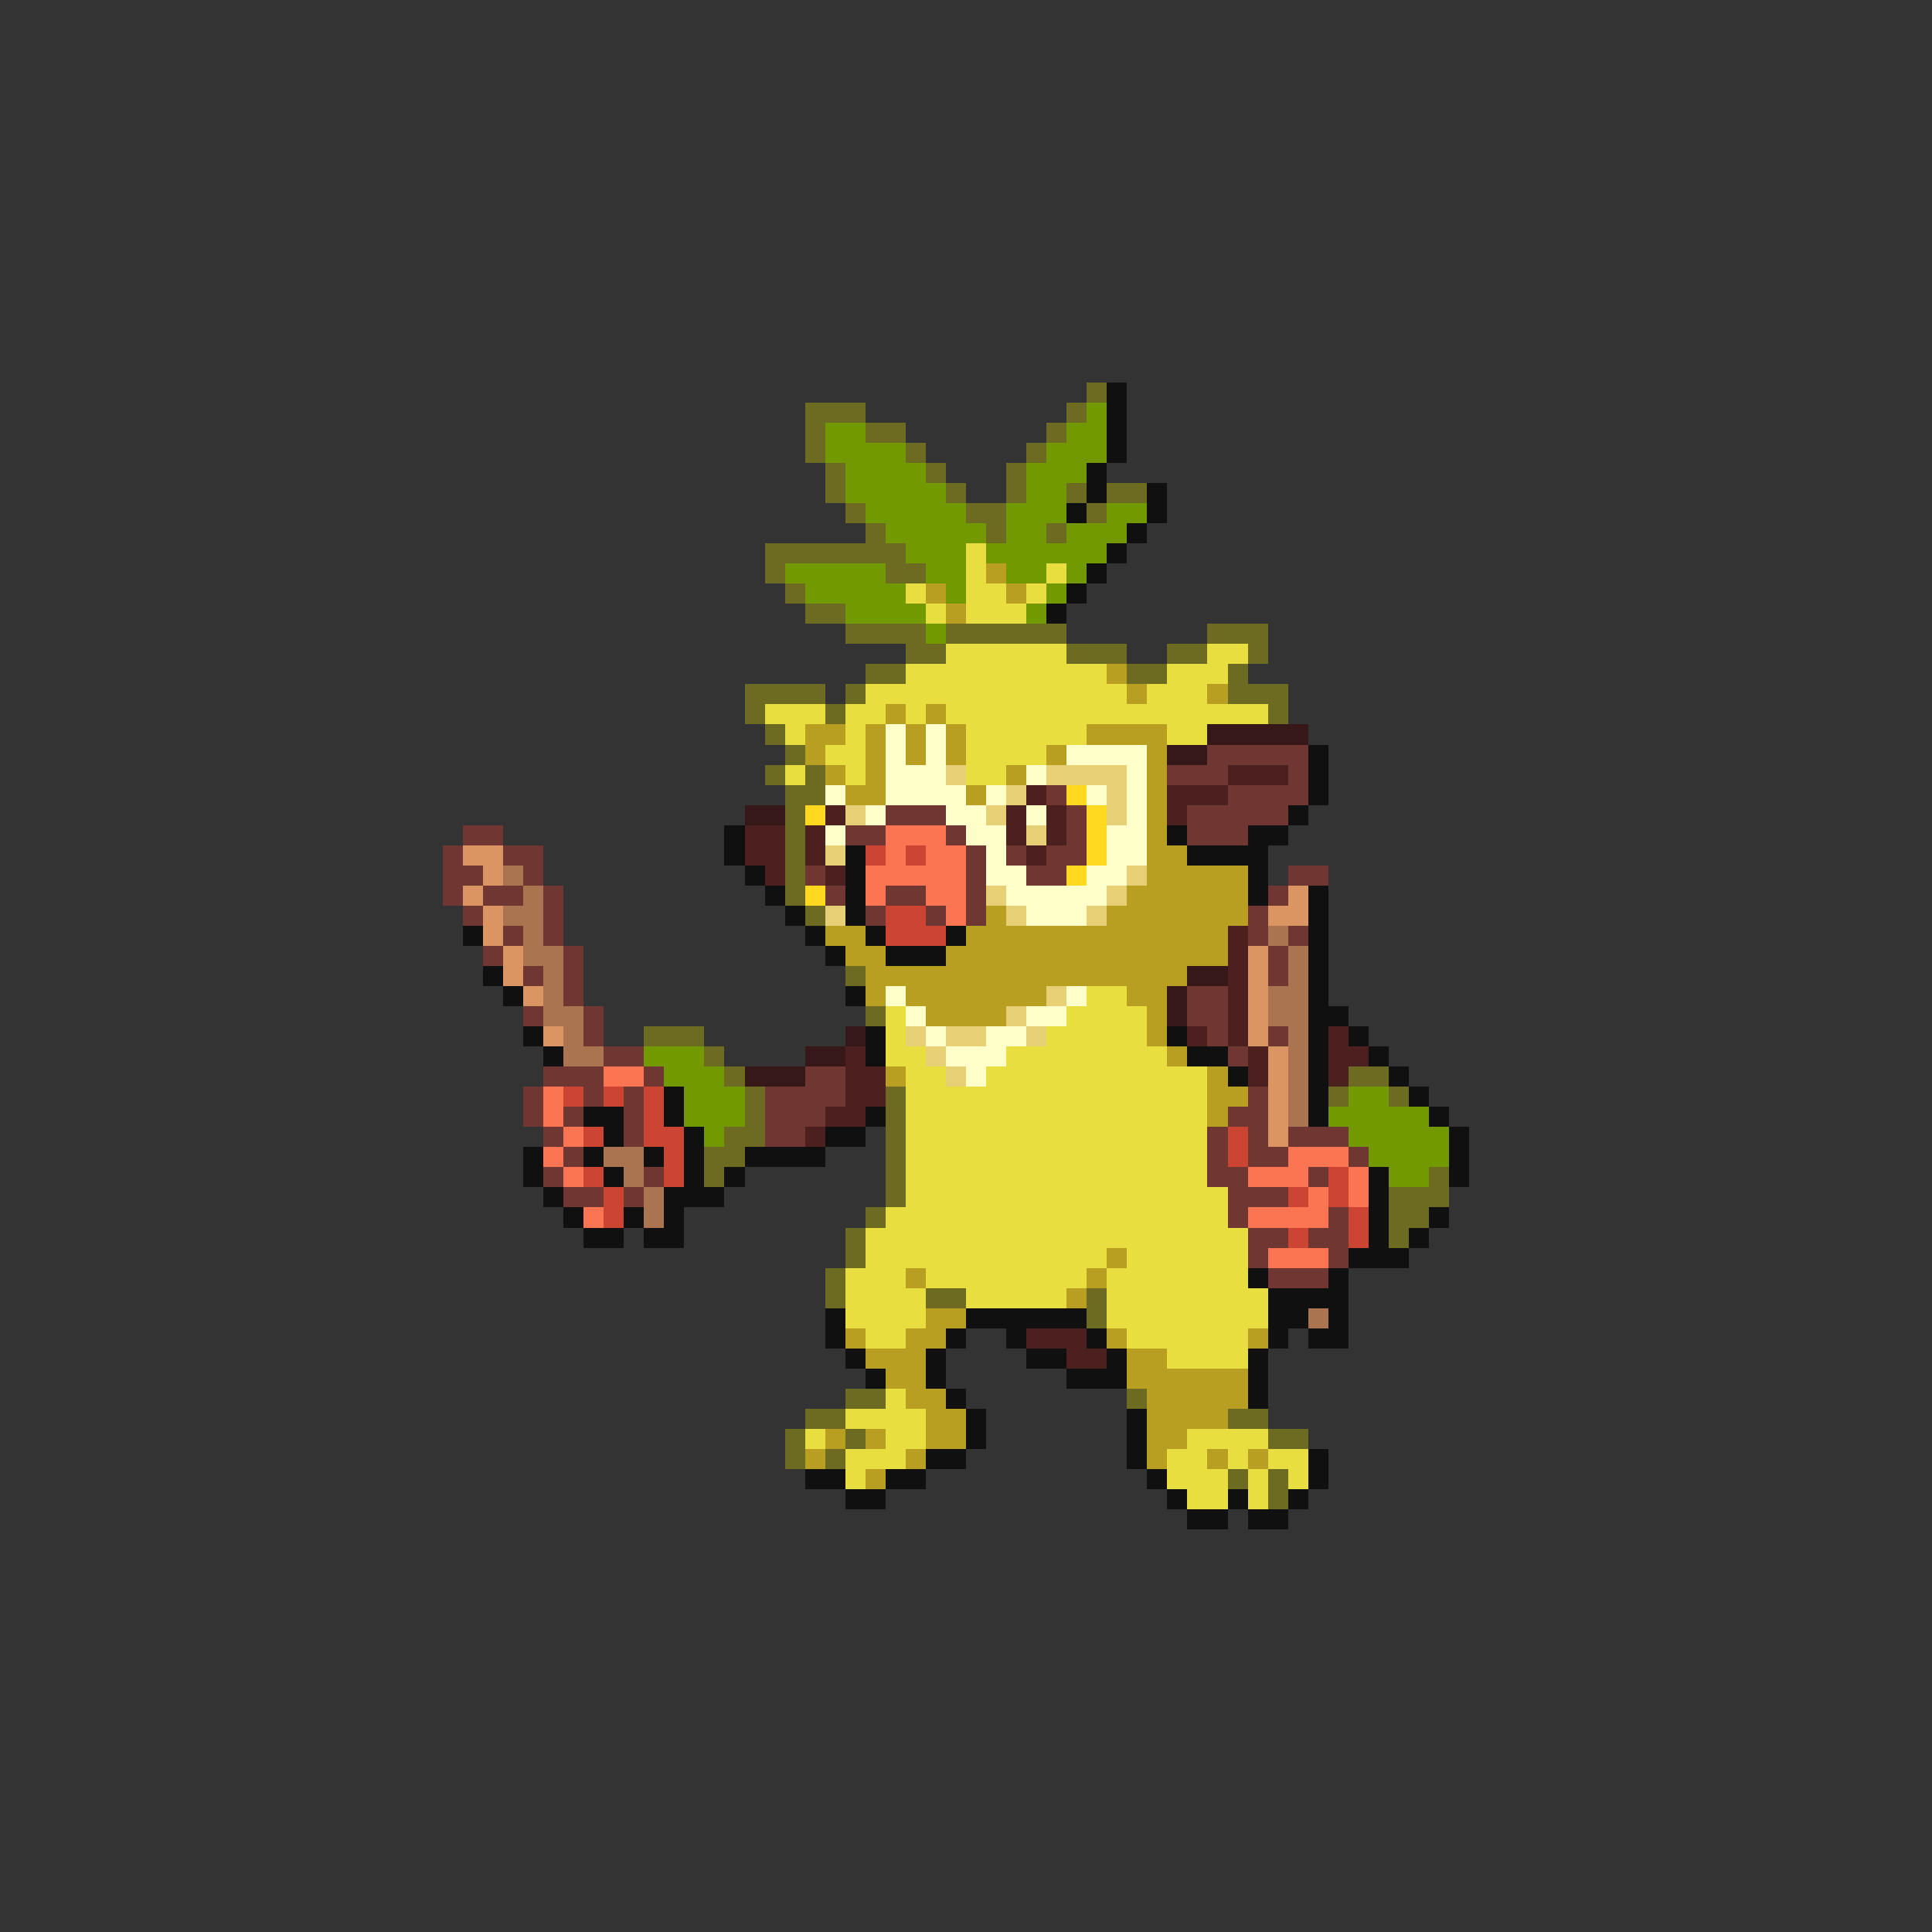<svg xmlns="http://www.w3.org/2000/svg" viewBox="0 -0.5 96 96" shape-rendering="crispEdges">
<rect x="0" y="-0.5" width="96" height="96" fill="#333333" stroke="none"/>
<path stroke="#6c6b21" d="M54 19h1M40 20h3M53 20h1M40 21h1M43 21h2M52 21h1M40 22h1M45 22h1M51 22h1M41 23h1M46 23h1M50 23h1M41 24h1M47 24h1M50 24h1M53 24h1M55 24h2M42 25h1M48 25h2M54 25h1M43 26h1M49 26h1M52 26h1M38 27h7M38 28h1M44 28h2M39 29h1M40 30h2M42 31h4M47 31h6M60 31h3M45 32h2M53 32h3M58 32h2M62 32h1M43 33h2M56 33h2M61 33h1M37 34h4M42 34h1M61 34h3M37 35h1M41 35h1M63 35h1M38 36h1M39 37h1M38 38h1M40 38h1M39 39h2M39 40h1M39 41h1M39 42h1M39 43h1M39 44h1M40 45h1M42 48h1M43 50h1M32 51h3M35 52h1M36 53h1M67 53h2M37 54h1M44 54h1M66 54h1M69 54h1M37 55h1M44 55h1M36 56h2M44 56h1M35 57h2M44 57h1M35 58h1M44 58h1M71 58h1M44 59h1M69 59h3M43 60h1M69 60h2M42 61h1M69 61h1M42 62h1M41 63h1M41 64h1M46 64h2M54 64h1M54 65h1M42 69h2M56 69h1M40 70h2M61 70h2M39 71h1M42 71h1M63 71h2M39 72h1M41 72h1M61 73h1M63 73h1M63 74h1" />
<path stroke="#101010" d="M55 19h1M55 20h1M55 21h1M55 22h1M54 23h1M54 24h1M57 24h1M53 25h1M57 25h1M56 26h1M55 27h1M54 28h1M53 29h1M52 30h1M65 37h1M65 38h1M65 39h1M64 40h1M36 41h1M58 41h1M62 41h2M36 42h1M42 42h1M59 42h4M37 43h1M42 43h1M62 43h1M38 44h1M42 44h1M62 44h1M65 44h1M39 45h1M42 45h1M65 45h1M23 46h1M40 46h1M43 46h1M47 46h1M65 46h1M41 47h1M44 47h3M65 47h1M24 48h1M65 48h1M25 49h1M42 49h1M65 49h1M65 50h2M26 51h1M43 51h1M58 51h1M65 51h1M67 51h1M27 52h1M43 52h1M59 52h2M65 52h1M68 52h1M61 53h1M65 53h1M69 53h1M33 54h1M65 54h1M70 54h1M29 55h2M33 55h1M43 55h1M65 55h1M71 55h1M30 56h1M34 56h1M41 56h2M72 56h1M26 57h1M29 57h1M32 57h1M34 57h1M37 57h4M72 57h1M26 58h1M30 58h1M34 58h1M36 58h1M68 58h1M72 58h1M27 59h1M33 59h3M68 59h1M28 60h1M31 60h1M33 60h1M68 60h1M71 60h1M29 61h2M32 61h2M68 61h1M70 61h1M67 62h3M62 63h1M66 63h1M63 64h4M41 65h1M48 65h6M63 65h2M66 65h1M41 66h1M47 66h1M50 66h1M54 66h1M63 66h1M65 66h2M42 67h1M46 67h1M51 67h2M55 67h1M62 67h1M43 68h1M46 68h1M53 68h3M62 68h1M47 69h1M62 69h1M48 70h1M56 70h1M48 71h1M56 71h1M46 72h2M56 72h1M65 72h1M40 73h2M44 73h2M57 73h1M65 73h1M42 74h2M58 74h1M61 74h1M64 74h1M59 75h2M62 75h2" />
<path stroke="#739900" d="M54 20h1M41 21h2M53 21h2M41 22h4M52 22h3M42 23h4M51 23h3M42 24h5M51 24h2M43 25h5M50 25h3M55 25h2M44 26h5M50 26h2M53 26h3M45 27h3M49 27h6M39 28h5M46 28h2M50 28h2M53 28h1M40 29h5M47 29h1M52 29h1M42 30h4M51 30h1M46 31h1M32 52h3M33 53h3M34 54h3M67 54h2M34 55h3M66 55h5M35 56h1M67 56h5M68 57h4M69 58h2" />
<path stroke="#e9de40" d="M48 27h1M48 28h1M52 28h1M45 29h1M48 29h2M51 29h1M46 30h1M48 30h3M47 32h6M60 32h2M45 33h10M58 33h3M43 34h13M57 34h3M38 35h3M42 35h2M45 35h1M47 35h16M39 36h1M42 36h1M48 36h6M58 36h2M41 37h2M48 37h4M39 38h1M42 38h1M48 38h2M54 49h2M44 50h1M53 50h4M44 51h1M52 51h5M44 52h2M50 52h8M45 53h2M49 53h11M45 54h15M45 55h15M45 56h15M45 57h15M45 58h15M45 59h16M44 60h17M43 61h19M43 62h12M56 62h6M42 63h3M46 63h8M55 63h7M42 64h4M48 64h5M55 64h8M42 65h4M55 65h8M43 66h2M56 66h6M58 67h4M44 69h1M42 70h4M40 71h1M44 71h2M59 71h4M42 72h3M58 72h2M61 72h1M63 72h2M42 73h1M58 73h3M62 73h1M64 73h1M59 74h2M62 74h1" />
<path stroke="#b89f22" d="M49 28h1M46 29h1M50 29h1M47 30h1M55 33h1M56 34h1M60 34h1M44 35h1M46 35h1M40 36h2M43 36h1M45 36h1M47 36h1M54 36h4M40 37h1M43 37h1M45 37h1M47 37h1M52 37h1M57 37h1M41 38h1M43 38h1M50 38h1M57 38h1M42 39h2M48 39h1M57 39h1M57 40h1M57 41h1M57 42h2M57 43h5M56 44h6M49 45h1M55 45h7M41 46h2M48 46h13M42 47h2M47 47h14M43 48h16M43 49h1M45 49h7M56 49h2M46 50h4M57 50h1M57 51h1M58 52h1M44 53h1M60 53h1M60 54h2M60 55h1M55 62h1M45 63h1M54 63h1M53 64h1M46 65h2M42 66h1M45 66h2M55 66h1M62 66h1M43 67h3M56 67h2M44 68h2M56 68h6M45 69h2M57 69h5M46 70h2M57 70h4M41 71h1M43 71h1M46 71h2M57 71h2M40 72h1M45 72h1M57 72h1M60 72h1M62 72h1M43 73h1" />
<path stroke="#ffffca" d="M44 36h1M46 36h1M44 37h1M46 37h1M53 37h4M44 38h3M51 38h1M56 38h1M41 39h1M44 39h4M49 39h1M54 39h1M56 39h1M43 40h1M47 40h2M51 40h1M56 40h1M41 41h1M48 41h2M55 41h2M49 42h1M55 42h2M49 43h2M54 43h2M50 44h5M51 45h3M44 49h1M53 49h1M45 50h1M51 50h2M46 51h1M49 51h2M47 52h3M48 53h1" />
<path stroke="#361818" d="M60 36h5M58 37h2M37 40h2M59 48h2M58 49h1M58 50h1M42 51h1M40 52h2M37 53h3" />
<path stroke="#703632" d="M60 37h5M58 38h3M64 38h1M52 39h1M61 39h4M44 40h3M53 40h1M59 40h5M23 41h2M42 41h2M47 41h1M53 41h1M59 41h3M22 42h1M25 42h2M48 42h1M50 42h1M52 42h2M22 43h2M26 43h1M40 43h1M48 43h1M51 43h2M64 43h2M22 44h1M24 44h2M27 44h1M41 44h1M44 44h2M48 44h1M63 44h1M23 45h1M27 45h1M43 45h1M46 45h1M48 45h1M62 45h1M25 46h1M27 46h1M62 46h1M64 46h1M24 47h1M28 47h1M63 47h1M26 48h1M28 48h1M63 48h1M28 49h1M59 49h2M26 50h1M29 50h1M59 50h2M29 51h1M60 51h1M63 51h1M30 52h2M61 52h1M27 53h3M32 53h1M40 53h2M26 54h1M29 54h1M31 54h1M38 54h4M62 54h1M26 55h1M28 55h1M31 55h1M38 55h3M61 55h2M27 56h1M31 56h1M38 56h2M60 56h1M62 56h1M64 56h3M28 57h1M60 57h1M62 57h2M67 57h1M27 58h1M32 58h1M60 58h2M65 58h1M28 59h2M31 59h1M61 59h3M61 60h1M66 60h1M62 61h2M65 61h2M62 62h1M66 62h1M63 63h3" />
<path stroke="#e6cf75" d="M47 38h1M52 38h4M50 39h1M55 39h1M42 40h1M49 40h1M55 40h1M51 41h1M41 42h1M56 43h1M49 44h1M55 44h1M41 45h1M50 45h1M54 45h1M52 49h1M50 50h1M45 51h1M47 51h2M51 51h1M46 52h1M47 53h1" />
<path stroke="#4b201f" d="M61 38h3M51 39h1M58 39h3M41 40h1M50 40h1M52 40h1M58 40h1M37 41h2M40 41h1M50 41h1M52 41h1M37 42h2M40 42h1M51 42h1M38 43h1M41 43h1M61 46h1M61 47h1M61 48h1M61 49h1M61 50h1M59 51h1M61 51h1M66 51h1M42 52h1M62 52h1M66 52h2M42 53h2M62 53h1M66 53h1M42 54h2M41 55h2M40 56h1M51 66h3M53 67h2" />
<path stroke="#ffd820" d="M53 39h1M40 40h1M54 40h1M54 41h1M54 42h1M53 43h1M40 44h1" />
<path stroke="#fb7553" d="M44 41h3M44 42h1M46 42h2M43 43h5M43 44h1M46 44h2M47 45h1M30 53h2M27 54h1M27 55h1M28 56h1M27 57h1M64 57h3M28 58h1M62 58h3M67 58h1M65 59h1M67 59h1M29 60h1M62 60h4M63 62h3" />
<path stroke="#db9562" d="M23 42h2M24 43h1M23 44h1M64 44h1M24 45h1M63 45h2M24 46h1M25 47h1M62 47h1M25 48h1M62 48h1M26 49h1M62 49h1M62 50h1M27 51h1M62 51h1M63 52h1M63 53h1M63 54h1M63 55h1M63 56h1" />
<path stroke="#cc4532" d="M43 42h1M45 42h1M44 45h2M44 46h3M28 54h1M30 54h1M32 54h1M32 55h1M29 56h1M32 56h2M61 56h1M33 57h1M61 57h1M29 58h1M33 58h1M66 58h1M30 59h1M64 59h1M66 59h1M30 60h1M67 60h1M64 61h1M67 61h1" />
<path stroke="#ab7450" d="M25 43h1M26 44h1M25 45h2M26 46h1M63 46h1M26 47h2M64 47h1M27 48h1M64 48h1M27 49h1M63 49h2M27 50h2M63 50h2M28 51h1M64 51h1M28 52h2M64 52h1M64 53h1M64 54h1M64 55h1M30 57h2M31 58h1M32 59h1M32 60h1M65 65h1" />
</svg>